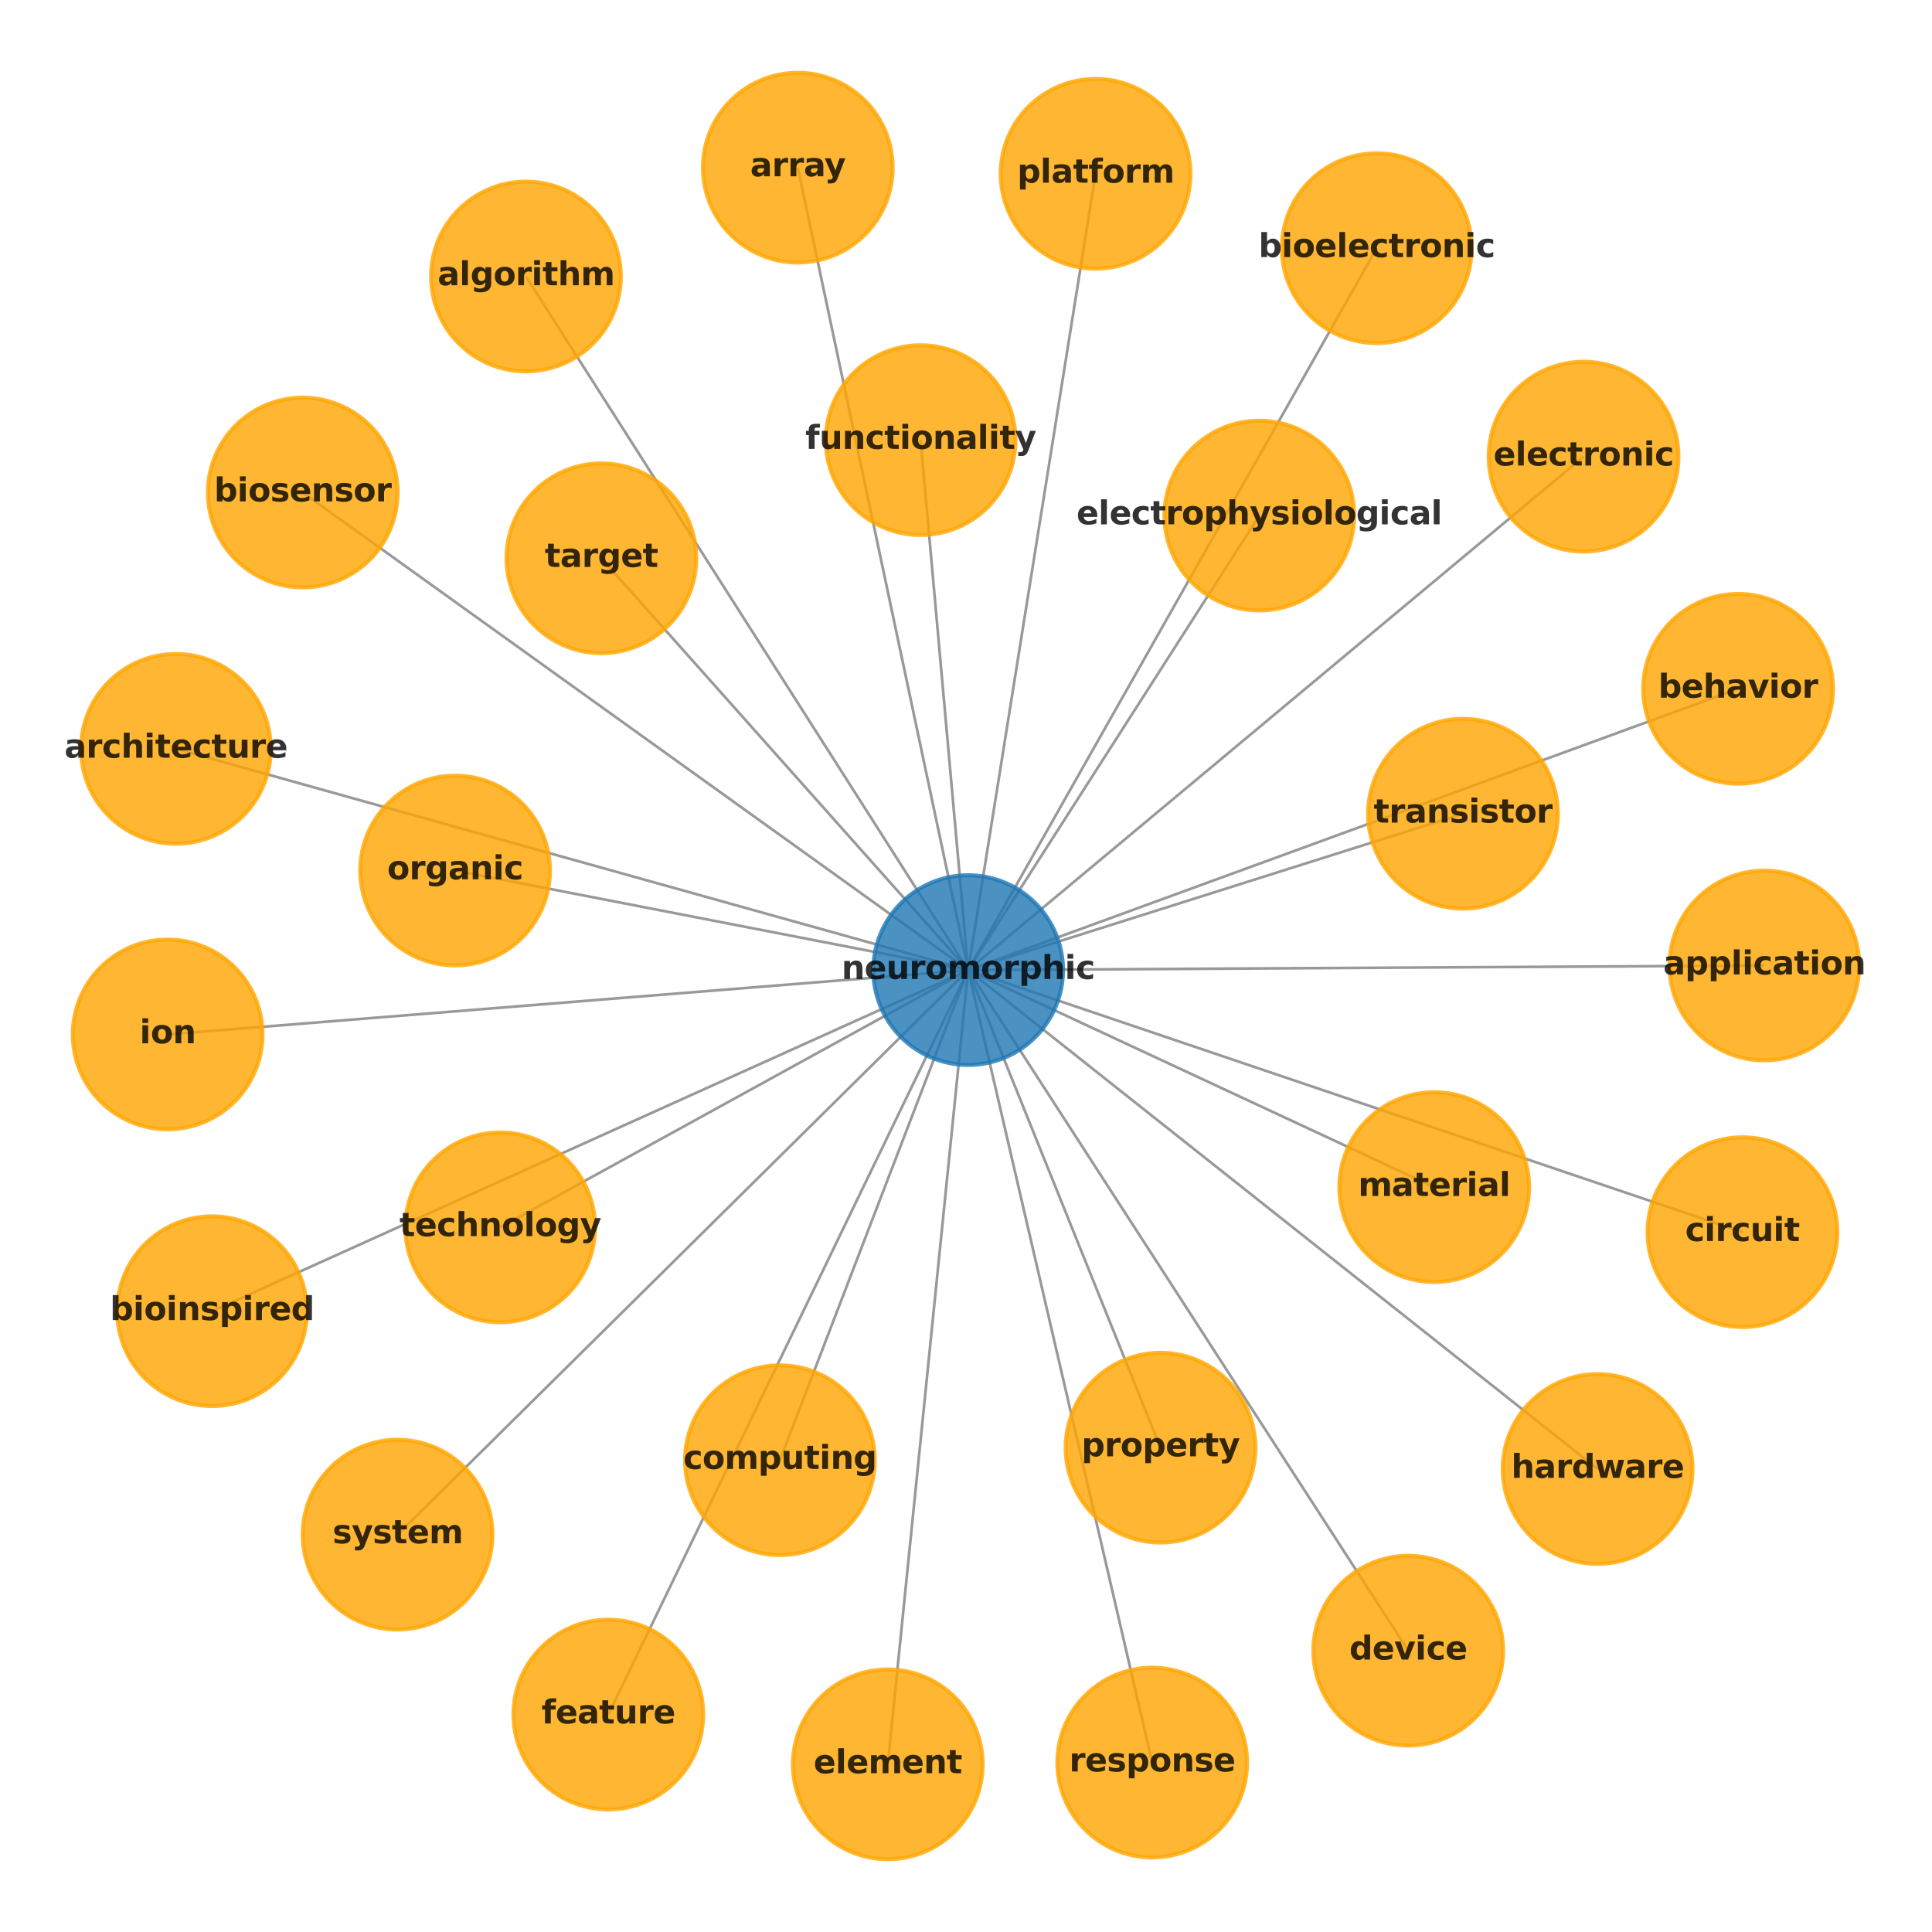 <?xml version="1.0" encoding="utf-8" standalone="no"?>
<!DOCTYPE svg PUBLIC "-//W3C//DTD SVG 1.1//EN"
  "http://www.w3.org/Graphics/SVG/1.1/DTD/svg11.dtd">
<svg xmlns:xlink="http://www.w3.org/1999/xlink" width="720pt" height="720pt" viewBox="0 0 720 720" xmlns="http://www.w3.org/2000/svg" version="1.1">
 <defs>
  <style type="text/css">*{stroke-linejoin: round; stroke-linecap: butt}</style>
 </defs>
 <g id="figure_1">
  <g id="patch_1">
   <path d="M 0 720 
L 720 720 
L 720 0 
L 0 0 
z
" style="fill: #ffffff"/>
  </g>
  <g id="axes_1">
   <g id="LineCollection_1">
    <path d="M 360.804 361.527 
L 524.8 615.158 
" clip-path="url(#p0d2e97570d)" style="fill: none; stroke: #808080; stroke-opacity: 0.8"/>
    <path d="M 360.804 361.527 
L 657.521 359.824 
" clip-path="url(#p0d2e97570d)" style="fill: none; stroke: #808080; stroke-opacity: 0.8"/>
    <path d="M 360.804 361.527 
L 330.86 657.521 
" clip-path="url(#p0d2e97570d)" style="fill: none; stroke: #808080; stroke-opacity: 0.8"/>
    <path d="M 360.804 361.527 
L 297.312 62.479 
" clip-path="url(#p0d2e97570d)" style="fill: none; stroke: #808080; stroke-opacity: 0.8"/>
    <path d="M 360.804 361.527 
L 290.641 544.17 
" clip-path="url(#p0d2e97570d)" style="fill: none; stroke: #808080; stroke-opacity: 0.8"/>
    <path d="M 360.804 361.527 
L 595.388 547.449 
" clip-path="url(#p0d2e97570d)" style="fill: none; stroke: #808080; stroke-opacity: 0.8"/>
    <path d="M 360.804 361.527 
L 112.832 183.545 
" clip-path="url(#p0d2e97570d)" style="fill: none; stroke: #808080; stroke-opacity: 0.8"/>
    <path d="M 360.804 361.527 
L 647.73 256.696 
" clip-path="url(#p0d2e97570d)" style="fill: none; stroke: #808080; stroke-opacity: 0.8"/>
    <path d="M 360.804 361.527 
L 429.393 656.854 
" clip-path="url(#p0d2e97570d)" style="fill: none; stroke: #808080; stroke-opacity: 0.8"/>
    <path d="M 360.804 361.527 
L 432.493 539.504 
" clip-path="url(#p0d2e97570d)" style="fill: none; stroke: #808080; stroke-opacity: 0.8"/>
    <path d="M 360.804 361.527 
L 590.155 170.175 
" clip-path="url(#p0d2e97570d)" style="fill: none; stroke: #808080; stroke-opacity: 0.8"/>
    <path d="M 360.804 361.527 
L 79.026 488.647 
" clip-path="url(#p0d2e97570d)" style="fill: none; stroke: #808080; stroke-opacity: 0.8"/>
    <path d="M 360.804 361.527 
L 408.285 64.766 
" clip-path="url(#p0d2e97570d)" style="fill: none; stroke: #808080; stroke-opacity: 0.8"/>
    <path d="M 360.804 361.527 
L 148.156 571.92 
" clip-path="url(#p0d2e97570d)" style="fill: none; stroke: #808080; stroke-opacity: 0.8"/>
    <path d="M 360.804 361.527 
L 545.204 303.251 
" clip-path="url(#p0d2e97570d)" style="fill: none; stroke: #808080; stroke-opacity: 0.8"/>
    <path d="M 360.804 361.527 
L 196.004 103.039 
" clip-path="url(#p0d2e97570d)" style="fill: none; stroke: #808080; stroke-opacity: 0.8"/>
    <path d="M 360.804 361.527 
L 62.479 385.497 
" clip-path="url(#p0d2e97570d)" style="fill: none; stroke: #808080; stroke-opacity: 0.8"/>
    <path d="M 360.804 361.527 
L 469.297 192.141 
" clip-path="url(#p0d2e97570d)" style="fill: none; stroke: #808080; stroke-opacity: 0.8"/>
    <path d="M 360.804 361.527 
L 513.07 92.498 
" clip-path="url(#p0d2e97570d)" style="fill: none; stroke: #808080; stroke-opacity: 0.8"/>
    <path d="M 360.804 361.527 
L 224.125 208.054 
" clip-path="url(#p0d2e97570d)" style="fill: none; stroke: #808080; stroke-opacity: 0.8"/>
    <path d="M 360.804 361.527 
L 65.555 279.068 
" clip-path="url(#p0d2e97570d)" style="fill: none; stroke: #808080; stroke-opacity: 0.8"/>
    <path d="M 360.804 361.527 
L 649.355 459.191 
" clip-path="url(#p0d2e97570d)" style="fill: none; stroke: #808080; stroke-opacity: 0.8"/>
    <path d="M 360.804 361.527 
L 534.493 442.4 
" clip-path="url(#p0d2e97570d)" style="fill: none; stroke: #808080; stroke-opacity: 0.8"/>
    <path d="M 360.804 361.527 
L 226.705 638.961 
" clip-path="url(#p0d2e97570d)" style="fill: none; stroke: #808080; stroke-opacity: 0.8"/>
    <path d="M 360.804 361.527 
L 186.417 457.403 
" clip-path="url(#p0d2e97570d)" style="fill: none; stroke: #808080; stroke-opacity: 0.8"/>
    <path d="M 360.804 361.527 
L 169.599 324.425 
" clip-path="url(#p0d2e97570d)" style="fill: none; stroke: #808080; stroke-opacity: 0.8"/>
    <path d="M 360.804 361.527 
L 343.092 164.021 
" clip-path="url(#p0d2e97570d)" style="fill: none; stroke: #808080; stroke-opacity: 0.8"/>
   </g>
   <g id="PathCollection_1">
    <defs>
     <path id="C0_0_76c9a915fa" d="M 0 35.355 
C 9.376 35.355 18.37 31.63 25 25 
C 31.63 18.37 35.355 9.376 35.355 -0 
C 35.355 -9.376 31.63 -18.37 25 -25 
C 18.37 -31.63 9.376 -35.355 0 -35.355 
C -9.376 -35.355 -18.37 -31.63 -25 -25 
C -31.63 -18.37 -35.355 -9.376 -35.355 0 
C -35.355 9.376 -31.63 18.37 -25 25 
C -18.37 31.63 -9.376 35.355 0 35.355 
z
"/>
    </defs>
    <g clip-path="url(#p0d2e97570d)">
     <use xlink:href="#C0_0_76c9a915fa" x="360.804" y="361.527" style="fill: #1f77b4; fill-opacity: 0.8; stroke: #1f77b4; stroke-opacity: 0.8; stroke-width: 1.5"/>
    </g>
    <g clip-path="url(#p0d2e97570d)">
     <use xlink:href="#C0_0_76c9a915fa" x="524.8" y="615.158" style="fill: #ffa500; fill-opacity: 0.8; stroke: #ffa500; stroke-opacity: 0.8; stroke-width: 1.5"/>
    </g>
    <g clip-path="url(#p0d2e97570d)">
     <use xlink:href="#C0_0_76c9a915fa" x="657.521" y="359.824" style="fill: #ffa500; fill-opacity: 0.8; stroke: #ffa500; stroke-opacity: 0.8; stroke-width: 1.5"/>
    </g>
    <g clip-path="url(#p0d2e97570d)">
     <use xlink:href="#C0_0_76c9a915fa" x="330.86" y="657.521" style="fill: #ffa500; fill-opacity: 0.8; stroke: #ffa500; stroke-opacity: 0.8; stroke-width: 1.5"/>
    </g>
    <g clip-path="url(#p0d2e97570d)">
     <use xlink:href="#C0_0_76c9a915fa" x="297.312" y="62.479" style="fill: #ffa500; fill-opacity: 0.8; stroke: #ffa500; stroke-opacity: 0.8; stroke-width: 1.5"/>
    </g>
    <g clip-path="url(#p0d2e97570d)">
     <use xlink:href="#C0_0_76c9a915fa" x="290.641" y="544.17" style="fill: #ffa500; fill-opacity: 0.8; stroke: #ffa500; stroke-opacity: 0.8; stroke-width: 1.5"/>
    </g>
    <g clip-path="url(#p0d2e97570d)">
     <use xlink:href="#C0_0_76c9a915fa" x="595.388" y="547.449" style="fill: #ffa500; fill-opacity: 0.8; stroke: #ffa500; stroke-opacity: 0.8; stroke-width: 1.5"/>
    </g>
    <g clip-path="url(#p0d2e97570d)">
     <use xlink:href="#C0_0_76c9a915fa" x="112.832" y="183.545" style="fill: #ffa500; fill-opacity: 0.8; stroke: #ffa500; stroke-opacity: 0.8; stroke-width: 1.5"/>
    </g>
    <g clip-path="url(#p0d2e97570d)">
     <use xlink:href="#C0_0_76c9a915fa" x="647.73" y="256.696" style="fill: #ffa500; fill-opacity: 0.8; stroke: #ffa500; stroke-opacity: 0.8; stroke-width: 1.5"/>
    </g>
    <g clip-path="url(#p0d2e97570d)">
     <use xlink:href="#C0_0_76c9a915fa" x="429.393" y="656.854" style="fill: #ffa500; fill-opacity: 0.8; stroke: #ffa500; stroke-opacity: 0.8; stroke-width: 1.5"/>
    </g>
    <g clip-path="url(#p0d2e97570d)">
     <use xlink:href="#C0_0_76c9a915fa" x="432.493" y="539.504" style="fill: #ffa500; fill-opacity: 0.8; stroke: #ffa500; stroke-opacity: 0.8; stroke-width: 1.5"/>
    </g>
    <g clip-path="url(#p0d2e97570d)">
     <use xlink:href="#C0_0_76c9a915fa" x="590.155" y="170.175" style="fill: #ffa500; fill-opacity: 0.8; stroke: #ffa500; stroke-opacity: 0.8; stroke-width: 1.5"/>
    </g>
    <g clip-path="url(#p0d2e97570d)">
     <use xlink:href="#C0_0_76c9a915fa" x="79.026" y="488.647" style="fill: #ffa500; fill-opacity: 0.8; stroke: #ffa500; stroke-opacity: 0.8; stroke-width: 1.5"/>
    </g>
    <g clip-path="url(#p0d2e97570d)">
     <use xlink:href="#C0_0_76c9a915fa" x="408.285" y="64.766" style="fill: #ffa500; fill-opacity: 0.8; stroke: #ffa500; stroke-opacity: 0.8; stroke-width: 1.5"/>
    </g>
    <g clip-path="url(#p0d2e97570d)">
     <use xlink:href="#C0_0_76c9a915fa" x="148.156" y="571.92" style="fill: #ffa500; fill-opacity: 0.8; stroke: #ffa500; stroke-opacity: 0.8; stroke-width: 1.5"/>
    </g>
    <g clip-path="url(#p0d2e97570d)">
     <use xlink:href="#C0_0_76c9a915fa" x="545.204" y="303.251" style="fill: #ffa500; fill-opacity: 0.8; stroke: #ffa500; stroke-opacity: 0.8; stroke-width: 1.5"/>
    </g>
    <g clip-path="url(#p0d2e97570d)">
     <use xlink:href="#C0_0_76c9a915fa" x="196.004" y="103.039" style="fill: #ffa500; fill-opacity: 0.8; stroke: #ffa500; stroke-opacity: 0.8; stroke-width: 1.5"/>
    </g>
    <g clip-path="url(#p0d2e97570d)">
     <use xlink:href="#C0_0_76c9a915fa" x="62.479" y="385.497" style="fill: #ffa500; fill-opacity: 0.8; stroke: #ffa500; stroke-opacity: 0.8; stroke-width: 1.5"/>
    </g>
    <g clip-path="url(#p0d2e97570d)">
     <use xlink:href="#C0_0_76c9a915fa" x="469.297" y="192.141" style="fill: #ffa500; fill-opacity: 0.8; stroke: #ffa500; stroke-opacity: 0.8; stroke-width: 1.5"/>
    </g>
    <g clip-path="url(#p0d2e97570d)">
     <use xlink:href="#C0_0_76c9a915fa" x="513.07" y="92.498" style="fill: #ffa500; fill-opacity: 0.8; stroke: #ffa500; stroke-opacity: 0.8; stroke-width: 1.5"/>
    </g>
    <g clip-path="url(#p0d2e97570d)">
     <use xlink:href="#C0_0_76c9a915fa" x="224.125" y="208.054" style="fill: #ffa500; fill-opacity: 0.8; stroke: #ffa500; stroke-opacity: 0.8; stroke-width: 1.5"/>
    </g>
    <g clip-path="url(#p0d2e97570d)">
     <use xlink:href="#C0_0_76c9a915fa" x="65.555" y="279.068" style="fill: #ffa500; fill-opacity: 0.8; stroke: #ffa500; stroke-opacity: 0.8; stroke-width: 1.5"/>
    </g>
    <g clip-path="url(#p0d2e97570d)">
     <use xlink:href="#C0_0_76c9a915fa" x="649.355" y="459.191" style="fill: #ffa500; fill-opacity: 0.8; stroke: #ffa500; stroke-opacity: 0.8; stroke-width: 1.5"/>
    </g>
    <g clip-path="url(#p0d2e97570d)">
     <use xlink:href="#C0_0_76c9a915fa" x="534.493" y="442.4" style="fill: #ffa500; fill-opacity: 0.8; stroke: #ffa500; stroke-opacity: 0.8; stroke-width: 1.5"/>
    </g>
    <g clip-path="url(#p0d2e97570d)">
     <use xlink:href="#C0_0_76c9a915fa" x="226.705" y="638.961" style="fill: #ffa500; fill-opacity: 0.8; stroke: #ffa500; stroke-opacity: 0.8; stroke-width: 1.5"/>
    </g>
    <g clip-path="url(#p0d2e97570d)">
     <use xlink:href="#C0_0_76c9a915fa" x="186.417" y="457.403" style="fill: #ffa500; fill-opacity: 0.8; stroke: #ffa500; stroke-opacity: 0.8; stroke-width: 1.5"/>
    </g>
    <g clip-path="url(#p0d2e97570d)">
     <use xlink:href="#C0_0_76c9a915fa" x="169.599" y="324.425" style="fill: #ffa500; fill-opacity: 0.8; stroke: #ffa500; stroke-opacity: 0.8; stroke-width: 1.5"/>
    </g>
    <g clip-path="url(#p0d2e97570d)">
     <use xlink:href="#C0_0_76c9a915fa" x="343.092" y="164.021" style="fill: #ffa500; fill-opacity: 0.8; stroke: #ffa500; stroke-opacity: 0.8; stroke-width: 1.5"/>
    </g>
   </g>
   <g id="text_1">
    <g clip-path="url(#p0d2e97570d)">
     <!-- neuromorphic -->
     <g style="opacity: 0.8" transform="translate(313.598 364.839) scale(0.12 -0.12)">
      <defs>
       <path id="DejaVuSans-Bold-6e" d="M 4056 2131 
L 4056 0 
L 2931 0 
L 2931 347 
L 2931 1631 
Q 2931 2084 2911 2256 
Q 2891 2428 2841 2509 
Q 2775 2619 2662 2680 
Q 2550 2741 2406 2741 
Q 2056 2741 1856 2470 
Q 1656 2200 1656 1722 
L 1656 0 
L 538 0 
L 538 3500 
L 1656 3500 
L 1656 2988 
Q 1909 3294 2193 3439 
Q 2478 3584 2822 3584 
Q 3428 3584 3742 3212 
Q 4056 2841 4056 2131 
z
" transform="scale(0.016)"/>
       <path id="DejaVuSans-Bold-65" d="M 4031 1759 
L 4031 1441 
L 1416 1441 
Q 1456 1047 1700 850 
Q 1944 653 2381 653 
Q 2734 653 3104 758 
Q 3475 863 3866 1075 
L 3866 213 
Q 3469 63 3072 -14 
Q 2675 -91 2278 -91 
Q 1328 -91 801 392 
Q 275 875 275 1747 
Q 275 2603 792 3093 
Q 1309 3584 2216 3584 
Q 3041 3584 3536 3087 
Q 4031 2591 4031 1759 
z
M 2881 2131 
Q 2881 2450 2695 2645 
Q 2509 2841 2209 2841 
Q 1884 2841 1681 2658 
Q 1478 2475 1428 2131 
L 2881 2131 
z
" transform="scale(0.016)"/>
       <path id="DejaVuSans-Bold-75" d="M 500 1363 
L 500 3500 
L 1625 3500 
L 1625 3150 
Q 1625 2866 1622 2436 
Q 1619 2006 1619 1863 
Q 1619 1441 1641 1255 
Q 1663 1069 1716 984 
Q 1784 875 1895 815 
Q 2006 756 2150 756 
Q 2500 756 2700 1025 
Q 2900 1294 2900 1772 
L 2900 3500 
L 4019 3500 
L 4019 0 
L 2900 0 
L 2900 506 
Q 2647 200 2364 54 
Q 2081 -91 1741 -91 
Q 1134 -91 817 281 
Q 500 653 500 1363 
z
" transform="scale(0.016)"/>
       <path id="DejaVuSans-Bold-72" d="M 3138 2547 
Q 2991 2616 2845 2648 
Q 2700 2681 2553 2681 
Q 2122 2681 1889 2404 
Q 1656 2128 1656 1613 
L 1656 0 
L 538 0 
L 538 3500 
L 1656 3500 
L 1656 2925 
Q 1872 3269 2151 3426 
Q 2431 3584 2822 3584 
Q 2878 3584 2943 3579 
Q 3009 3575 3134 3559 
L 3138 2547 
z
" transform="scale(0.016)"/>
       <path id="DejaVuSans-Bold-6f" d="M 2203 2784 
Q 1831 2784 1636 2517 
Q 1441 2250 1441 1747 
Q 1441 1244 1636 976 
Q 1831 709 2203 709 
Q 2569 709 2762 976 
Q 2956 1244 2956 1747 
Q 2956 2250 2762 2517 
Q 2569 2784 2203 2784 
z
M 2203 3584 
Q 3106 3584 3614 3096 
Q 4122 2609 4122 1747 
Q 4122 884 3614 396 
Q 3106 -91 2203 -91 
Q 1297 -91 786 396 
Q 275 884 275 1747 
Q 275 2609 786 3096 
Q 1297 3584 2203 3584 
z
" transform="scale(0.016)"/>
       <path id="DejaVuSans-Bold-6d" d="M 3781 2919 
Q 3994 3244 4286 3414 
Q 4578 3584 4928 3584 
Q 5531 3584 5847 3212 
Q 6163 2841 6163 2131 
L 6163 0 
L 5038 0 
L 5038 1825 
Q 5041 1866 5042 1909 
Q 5044 1953 5044 2034 
Q 5044 2406 4934 2573 
Q 4825 2741 4581 2741 
Q 4263 2741 4089 2478 
Q 3916 2216 3909 1719 
L 3909 0 
L 2784 0 
L 2784 1825 
Q 2784 2406 2684 2573 
Q 2584 2741 2328 2741 
Q 2006 2741 1831 2477 
Q 1656 2213 1656 1722 
L 1656 0 
L 531 0 
L 531 3500 
L 1656 3500 
L 1656 2988 
Q 1863 3284 2130 3434 
Q 2397 3584 2719 3584 
Q 3081 3584 3359 3409 
Q 3638 3234 3781 2919 
z
" transform="scale(0.016)"/>
       <path id="DejaVuSans-Bold-70" d="M 1656 506 
L 1656 -1331 
L 538 -1331 
L 538 3500 
L 1656 3500 
L 1656 2988 
Q 1888 3294 2169 3439 
Q 2450 3584 2816 3584 
Q 3463 3584 3878 3070 
Q 4294 2556 4294 1747 
Q 4294 938 3878 423 
Q 3463 -91 2816 -91 
Q 2450 -91 2169 54 
Q 1888 200 1656 506 
z
M 2400 2772 
Q 2041 2772 1848 2508 
Q 1656 2244 1656 1747 
Q 1656 1250 1848 986 
Q 2041 722 2400 722 
Q 2759 722 2948 984 
Q 3138 1247 3138 1747 
Q 3138 2247 2948 2509 
Q 2759 2772 2400 2772 
z
" transform="scale(0.016)"/>
       <path id="DejaVuSans-Bold-68" d="M 4056 2131 
L 4056 0 
L 2931 0 
L 2931 347 
L 2931 1625 
Q 2931 2084 2911 2256 
Q 2891 2428 2841 2509 
Q 2775 2619 2662 2680 
Q 2550 2741 2406 2741 
Q 2056 2741 1856 2470 
Q 1656 2200 1656 1722 
L 1656 0 
L 538 0 
L 538 4863 
L 1656 4863 
L 1656 2988 
Q 1909 3294 2193 3439 
Q 2478 3584 2822 3584 
Q 3428 3584 3742 3212 
Q 4056 2841 4056 2131 
z
" transform="scale(0.016)"/>
       <path id="DejaVuSans-Bold-69" d="M 538 3500 
L 1656 3500 
L 1656 0 
L 538 0 
L 538 3500 
z
M 538 4863 
L 1656 4863 
L 1656 3950 
L 538 3950 
L 538 4863 
z
" transform="scale(0.016)"/>
       <path id="DejaVuSans-Bold-63" d="M 3366 3391 
L 3366 2478 
Q 3138 2634 2908 2709 
Q 2678 2784 2431 2784 
Q 1963 2784 1702 2511 
Q 1441 2238 1441 1747 
Q 1441 1256 1702 982 
Q 1963 709 2431 709 
Q 2694 709 2930 787 
Q 3166 866 3366 1019 
L 3366 103 
Q 3103 6 2833 -42 
Q 2563 -91 2291 -91 
Q 1344 -91 809 395 
Q 275 881 275 1747 
Q 275 2613 809 3098 
Q 1344 3584 2291 3584 
Q 2566 3584 2833 3536 
Q 3100 3488 3366 3391 
z
" transform="scale(0.016)"/>
      </defs>
      <use xlink:href="#DejaVuSans-Bold-6e"/>
      <use xlink:href="#DejaVuSans-Bold-65" x="71.191"/>
      <use xlink:href="#DejaVuSans-Bold-75" x="139.014"/>
      <use xlink:href="#DejaVuSans-Bold-72" x="210.205"/>
      <use xlink:href="#DejaVuSans-Bold-6f" x="259.521"/>
      <use xlink:href="#DejaVuSans-Bold-6d" x="328.223"/>
      <use xlink:href="#DejaVuSans-Bold-6f" x="432.422"/>
      <use xlink:href="#DejaVuSans-Bold-72" x="501.123"/>
      <use xlink:href="#DejaVuSans-Bold-70" x="550.439"/>
      <use xlink:href="#DejaVuSans-Bold-68" x="622.021"/>
      <use xlink:href="#DejaVuSans-Bold-69" x="693.213"/>
      <use xlink:href="#DejaVuSans-Bold-63" x="727.49"/>
     </g>
    </g>
   </g>
   <g id="text_2">
    <g clip-path="url(#p0d2e97570d)">
     <!-- device -->
     <g style="opacity: 0.8" transform="translate(502.841 618.469) scale(0.12 -0.12)">
      <defs>
       <path id="DejaVuSans-Bold-64" d="M 2919 2988 
L 2919 4863 
L 4044 4863 
L 4044 0 
L 2919 0 
L 2919 506 
Q 2688 197 2409 53 
Q 2131 -91 1766 -91 
Q 1119 -91 703 423 
Q 288 938 288 1747 
Q 288 2556 703 3070 
Q 1119 3584 1766 3584 
Q 2128 3584 2408 3439 
Q 2688 3294 2919 2988 
z
M 2181 722 
Q 2541 722 2730 984 
Q 2919 1247 2919 1747 
Q 2919 2247 2730 2509 
Q 2541 2772 2181 2772 
Q 1825 2772 1636 2509 
Q 1447 2247 1447 1747 
Q 1447 1247 1636 984 
Q 1825 722 2181 722 
z
" transform="scale(0.016)"/>
       <path id="DejaVuSans-Bold-76" d="M 97 3500 
L 1216 3500 
L 2088 1081 
L 2956 3500 
L 4078 3500 
L 2700 0 
L 1472 0 
L 97 3500 
z
" transform="scale(0.016)"/>
      </defs>
      <use xlink:href="#DejaVuSans-Bold-64"/>
      <use xlink:href="#DejaVuSans-Bold-65" x="71.582"/>
      <use xlink:href="#DejaVuSans-Bold-76" x="139.404"/>
      <use xlink:href="#DejaVuSans-Bold-69" x="204.59"/>
      <use xlink:href="#DejaVuSans-Bold-63" x="238.867"/>
      <use xlink:href="#DejaVuSans-Bold-65" x="298.145"/>
     </g>
    </g>
   </g>
   <g id="text_3">
    <g clip-path="url(#p0d2e97570d)">
     <!-- application -->
     <g style="opacity: 0.8" transform="translate(619.844 363.135) scale(0.12 -0.12)">
      <defs>
       <path id="DejaVuSans-Bold-61" d="M 2106 1575 
Q 1756 1575 1579 1456 
Q 1403 1338 1403 1106 
Q 1403 894 1545 773 
Q 1688 653 1941 653 
Q 2256 653 2472 879 
Q 2688 1106 2688 1447 
L 2688 1575 
L 2106 1575 
z
M 3816 1997 
L 3816 0 
L 2688 0 
L 2688 519 
Q 2463 200 2181 54 
Q 1900 -91 1497 -91 
Q 953 -91 614 226 
Q 275 544 275 1050 
Q 275 1666 698 1953 
Q 1122 2241 2028 2241 
L 2688 2241 
L 2688 2328 
Q 2688 2594 2478 2717 
Q 2269 2841 1825 2841 
Q 1466 2841 1156 2769 
Q 847 2697 581 2553 
L 581 3406 
Q 941 3494 1303 3539 
Q 1666 3584 2028 3584 
Q 2975 3584 3395 3211 
Q 3816 2838 3816 1997 
z
" transform="scale(0.016)"/>
       <path id="DejaVuSans-Bold-6c" d="M 538 4863 
L 1656 4863 
L 1656 0 
L 538 0 
L 538 4863 
z
" transform="scale(0.016)"/>
       <path id="DejaVuSans-Bold-74" d="M 1759 4494 
L 1759 3500 
L 2913 3500 
L 2913 2700 
L 1759 2700 
L 1759 1216 
Q 1759 972 1856 886 
Q 1953 800 2241 800 
L 2816 800 
L 2816 0 
L 1856 0 
Q 1194 0 917 276 
Q 641 553 641 1216 
L 641 2700 
L 84 2700 
L 84 3500 
L 641 3500 
L 641 4494 
L 1759 4494 
z
" transform="scale(0.016)"/>
      </defs>
      <use xlink:href="#DejaVuSans-Bold-61"/>
      <use xlink:href="#DejaVuSans-Bold-70" x="67.48"/>
      <use xlink:href="#DejaVuSans-Bold-70" x="139.062"/>
      <use xlink:href="#DejaVuSans-Bold-6c" x="210.645"/>
      <use xlink:href="#DejaVuSans-Bold-69" x="244.922"/>
      <use xlink:href="#DejaVuSans-Bold-63" x="279.199"/>
      <use xlink:href="#DejaVuSans-Bold-61" x="338.477"/>
      <use xlink:href="#DejaVuSans-Bold-74" x="405.957"/>
      <use xlink:href="#DejaVuSans-Bold-69" x="453.76"/>
      <use xlink:href="#DejaVuSans-Bold-6f" x="488.037"/>
      <use xlink:href="#DejaVuSans-Bold-6e" x="556.738"/>
     </g>
    </g>
   </g>
   <g id="text_4">
    <g clip-path="url(#p0d2e97570d)">
     <!-- element -->
     <g style="opacity: 0.8" transform="translate(303.203 660.832) scale(0.12 -0.12)">
      <use xlink:href="#DejaVuSans-Bold-65"/>
      <use xlink:href="#DejaVuSans-Bold-6c" x="67.822"/>
      <use xlink:href="#DejaVuSans-Bold-65" x="102.1"/>
      <use xlink:href="#DejaVuSans-Bold-6d" x="169.922"/>
      <use xlink:href="#DejaVuSans-Bold-65" x="274.121"/>
      <use xlink:href="#DejaVuSans-Bold-6e" x="341.943"/>
      <use xlink:href="#DejaVuSans-Bold-74" x="413.135"/>
     </g>
    </g>
   </g>
   <g id="text_5">
    <g clip-path="url(#p0d2e97570d)">
     <!-- array -->
     <g style="opacity: 0.8" transform="translate(279.572 65.697) scale(0.12 -0.12)">
      <defs>
       <path id="DejaVuSans-Bold-79" d="M 78 3500 
L 1197 3500 
L 2138 1125 
L 2938 3500 
L 4056 3500 
L 2584 -331 
Q 2363 -916 2067 -1148 
Q 1772 -1381 1288 -1381 
L 641 -1381 
L 641 -647 
L 991 -647 
Q 1275 -647 1404 -556 
Q 1534 -466 1606 -231 
L 1638 -134 
L 78 3500 
z
" transform="scale(0.016)"/>
      </defs>
      <use xlink:href="#DejaVuSans-Bold-61"/>
      <use xlink:href="#DejaVuSans-Bold-72" x="67.48"/>
      <use xlink:href="#DejaVuSans-Bold-72" x="116.797"/>
      <use xlink:href="#DejaVuSans-Bold-61" x="166.113"/>
      <use xlink:href="#DejaVuSans-Bold-79" x="230.469"/>
     </g>
    </g>
   </g>
   <g id="text_6">
    <g clip-path="url(#p0d2e97570d)">
     <!-- computing -->
     <g style="opacity: 0.8" transform="translate(254.653 547.434) scale(0.12 -0.12)">
      <defs>
       <path id="DejaVuSans-Bold-67" d="M 2919 594 
Q 2688 288 2409 144 
Q 2131 0 1766 0 
Q 1125 0 706 504 
Q 288 1009 288 1791 
Q 288 2575 706 3076 
Q 1125 3578 1766 3578 
Q 2131 3578 2409 3434 
Q 2688 3291 2919 2981 
L 2919 3500 
L 4044 3500 
L 4044 353 
Q 4044 -491 3511 -936 
Q 2978 -1381 1966 -1381 
Q 1638 -1381 1331 -1331 
Q 1025 -1281 716 -1178 
L 716 -306 
Q 1009 -475 1290 -558 
Q 1572 -641 1856 -641 
Q 2406 -641 2662 -400 
Q 2919 -159 2919 353 
L 2919 594 
z
M 2181 2772 
Q 1834 2772 1640 2515 
Q 1447 2259 1447 1791 
Q 1447 1309 1634 1061 
Q 1822 813 2181 813 
Q 2531 813 2725 1069 
Q 2919 1325 2919 1791 
Q 2919 2259 2725 2515 
Q 2531 2772 2181 2772 
z
" transform="scale(0.016)"/>
      </defs>
      <use xlink:href="#DejaVuSans-Bold-63"/>
      <use xlink:href="#DejaVuSans-Bold-6f" x="59.277"/>
      <use xlink:href="#DejaVuSans-Bold-6d" x="127.979"/>
      <use xlink:href="#DejaVuSans-Bold-70" x="232.178"/>
      <use xlink:href="#DejaVuSans-Bold-75" x="303.76"/>
      <use xlink:href="#DejaVuSans-Bold-74" x="374.951"/>
      <use xlink:href="#DejaVuSans-Bold-69" x="422.754"/>
      <use xlink:href="#DejaVuSans-Bold-6e" x="457.031"/>
      <use xlink:href="#DejaVuSans-Bold-67" x="528.223"/>
     </g>
    </g>
   </g>
   <g id="text_7">
    <g clip-path="url(#p0d2e97570d)">
     <!-- hardware -->
     <g style="opacity: 0.8" transform="translate(563.193 550.76) scale(0.12 -0.12)">
      <defs>
       <path id="DejaVuSans-Bold-77" d="M 225 3500 
L 1313 3500 
L 1900 1088 
L 2491 3500 
L 3425 3500 
L 4013 1113 
L 4603 3500 
L 5691 3500 
L 4769 0 
L 3547 0 
L 2956 2406 
L 2369 0 
L 1147 0 
L 225 3500 
z
" transform="scale(0.016)"/>
      </defs>
      <use xlink:href="#DejaVuSans-Bold-68"/>
      <use xlink:href="#DejaVuSans-Bold-61" x="71.191"/>
      <use xlink:href="#DejaVuSans-Bold-72" x="138.672"/>
      <use xlink:href="#DejaVuSans-Bold-64" x="187.988"/>
      <use xlink:href="#DejaVuSans-Bold-77" x="259.57"/>
      <use xlink:href="#DejaVuSans-Bold-61" x="351.953"/>
      <use xlink:href="#DejaVuSans-Bold-72" x="419.434"/>
      <use xlink:href="#DejaVuSans-Bold-65" x="468.75"/>
     </g>
    </g>
   </g>
   <g id="text_8">
    <g clip-path="url(#p0d2e97570d)">
     <!-- biosensor -->
     <g style="opacity: 0.8" transform="translate(79.794 186.856) scale(0.12 -0.12)">
      <defs>
       <path id="DejaVuSans-Bold-62" d="M 2400 722 
Q 2759 722 2948 984 
Q 3138 1247 3138 1747 
Q 3138 2247 2948 2509 
Q 2759 2772 2400 2772 
Q 2041 2772 1848 2508 
Q 1656 2244 1656 1747 
Q 1656 1250 1848 986 
Q 2041 722 2400 722 
z
M 1656 2988 
Q 1888 3294 2169 3439 
Q 2450 3584 2816 3584 
Q 3463 3584 3878 3070 
Q 4294 2556 4294 1747 
Q 4294 938 3878 423 
Q 3463 -91 2816 -91 
Q 2450 -91 2169 54 
Q 1888 200 1656 506 
L 1656 0 
L 538 0 
L 538 4863 
L 1656 4863 
L 1656 2988 
z
" transform="scale(0.016)"/>
       <path id="DejaVuSans-Bold-73" d="M 3272 3391 
L 3272 2541 
Q 2913 2691 2578 2766 
Q 2244 2841 1947 2841 
Q 1628 2841 1473 2761 
Q 1319 2681 1319 2516 
Q 1319 2381 1436 2309 
Q 1553 2238 1856 2203 
L 2053 2175 
Q 2913 2066 3209 1816 
Q 3506 1566 3506 1031 
Q 3506 472 3093 190 
Q 2681 -91 1863 -91 
Q 1516 -91 1145 -36 
Q 775 19 384 128 
L 384 978 
Q 719 816 1070 734 
Q 1422 653 1784 653 
Q 2113 653 2278 743 
Q 2444 834 2444 1013 
Q 2444 1163 2330 1236 
Q 2216 1309 1875 1350 
L 1678 1375 
Q 931 1469 631 1722 
Q 331 1975 331 2491 
Q 331 3047 712 3315 
Q 1094 3584 1881 3584 
Q 2191 3584 2531 3537 
Q 2872 3491 3272 3391 
z
" transform="scale(0.016)"/>
      </defs>
      <use xlink:href="#DejaVuSans-Bold-62"/>
      <use xlink:href="#DejaVuSans-Bold-69" x="71.582"/>
      <use xlink:href="#DejaVuSans-Bold-6f" x="105.859"/>
      <use xlink:href="#DejaVuSans-Bold-73" x="174.561"/>
      <use xlink:href="#DejaVuSans-Bold-65" x="234.082"/>
      <use xlink:href="#DejaVuSans-Bold-6e" x="301.904"/>
      <use xlink:href="#DejaVuSans-Bold-73" x="373.096"/>
      <use xlink:href="#DejaVuSans-Bold-6f" x="432.617"/>
      <use xlink:href="#DejaVuSans-Bold-72" x="501.318"/>
     </g>
    </g>
   </g>
   <g id="text_9">
    <g clip-path="url(#p0d2e97570d)">
     <!-- behavior -->
     <g style="opacity: 0.8" transform="translate(617.997 260.007) scale(0.12 -0.12)">
      <use xlink:href="#DejaVuSans-Bold-62"/>
      <use xlink:href="#DejaVuSans-Bold-65" x="71.582"/>
      <use xlink:href="#DejaVuSans-Bold-68" x="139.404"/>
      <use xlink:href="#DejaVuSans-Bold-61" x="210.596"/>
      <use xlink:href="#DejaVuSans-Bold-76" x="278.076"/>
      <use xlink:href="#DejaVuSans-Bold-69" x="343.262"/>
      <use xlink:href="#DejaVuSans-Bold-6f" x="377.539"/>
      <use xlink:href="#DejaVuSans-Bold-72" x="446.24"/>
     </g>
    </g>
   </g>
   <g id="text_10">
    <g clip-path="url(#p0d2e97570d)">
     <!-- response -->
     <g style="opacity: 0.8" transform="translate(398.465 660.165) scale(0.12 -0.12)">
      <use xlink:href="#DejaVuSans-Bold-72"/>
      <use xlink:href="#DejaVuSans-Bold-65" x="49.316"/>
      <use xlink:href="#DejaVuSans-Bold-73" x="117.139"/>
      <use xlink:href="#DejaVuSans-Bold-70" x="176.66"/>
      <use xlink:href="#DejaVuSans-Bold-6f" x="248.242"/>
      <use xlink:href="#DejaVuSans-Bold-6e" x="316.943"/>
      <use xlink:href="#DejaVuSans-Bold-73" x="388.135"/>
      <use xlink:href="#DejaVuSans-Bold-65" x="447.656"/>
     </g>
    </g>
   </g>
   <g id="text_11">
    <g clip-path="url(#p0d2e97570d)">
     <!-- property -->
     <g style="opacity: 0.8" transform="translate(403.015 542.722) scale(0.12 -0.12)">
      <use xlink:href="#DejaVuSans-Bold-70"/>
      <use xlink:href="#DejaVuSans-Bold-72" x="71.582"/>
      <use xlink:href="#DejaVuSans-Bold-6f" x="120.898"/>
      <use xlink:href="#DejaVuSans-Bold-70" x="189.6"/>
      <use xlink:href="#DejaVuSans-Bold-65" x="261.182"/>
      <use xlink:href="#DejaVuSans-Bold-72" x="329.004"/>
      <use xlink:href="#DejaVuSans-Bold-74" x="378.32"/>
      <use xlink:href="#DejaVuSans-Bold-79" x="426.123"/>
     </g>
    </g>
   </g>
   <g id="text_12">
    <g clip-path="url(#p0d2e97570d)">
     <!-- electronic -->
     <g style="opacity: 0.8" transform="translate(556.568 173.487) scale(0.12 -0.12)">
      <use xlink:href="#DejaVuSans-Bold-65"/>
      <use xlink:href="#DejaVuSans-Bold-6c" x="67.822"/>
      <use xlink:href="#DejaVuSans-Bold-65" x="102.1"/>
      <use xlink:href="#DejaVuSans-Bold-63" x="169.922"/>
      <use xlink:href="#DejaVuSans-Bold-74" x="229.199"/>
      <use xlink:href="#DejaVuSans-Bold-72" x="277.002"/>
      <use xlink:href="#DejaVuSans-Bold-6f" x="326.318"/>
      <use xlink:href="#DejaVuSans-Bold-6e" x="395.02"/>
      <use xlink:href="#DejaVuSans-Bold-69" x="466.211"/>
      <use xlink:href="#DejaVuSans-Bold-63" x="500.488"/>
     </g>
    </g>
   </g>
   <g id="text_13">
    <g clip-path="url(#p0d2e97570d)">
     <!-- bioinspired -->
     <g style="opacity: 0.8" transform="translate(40.978 491.959) scale(0.12 -0.12)">
      <use xlink:href="#DejaVuSans-Bold-62"/>
      <use xlink:href="#DejaVuSans-Bold-69" x="71.582"/>
      <use xlink:href="#DejaVuSans-Bold-6f" x="105.859"/>
      <use xlink:href="#DejaVuSans-Bold-69" x="174.561"/>
      <use xlink:href="#DejaVuSans-Bold-6e" x="208.838"/>
      <use xlink:href="#DejaVuSans-Bold-73" x="280.029"/>
      <use xlink:href="#DejaVuSans-Bold-70" x="339.551"/>
      <use xlink:href="#DejaVuSans-Bold-69" x="411.133"/>
      <use xlink:href="#DejaVuSans-Bold-72" x="445.41"/>
      <use xlink:href="#DejaVuSans-Bold-65" x="494.727"/>
      <use xlink:href="#DejaVuSans-Bold-64" x="562.549"/>
     </g>
    </g>
   </g>
   <g id="text_14">
    <g clip-path="url(#p0d2e97570d)">
     <!-- platform -->
     <g style="opacity: 0.8" transform="translate(379.073 68.077) scale(0.12 -0.12)">
      <defs>
       <path id="DejaVuSans-Bold-66" d="M 2841 4863 
L 2841 4128 
L 2222 4128 
Q 1984 4128 1890 4042 
Q 1797 3956 1797 3744 
L 1797 3500 
L 2753 3500 
L 2753 2700 
L 1797 2700 
L 1797 0 
L 678 0 
L 678 2700 
L 122 2700 
L 122 3500 
L 678 3500 
L 678 3744 
Q 678 4316 997 4589 
Q 1316 4863 1984 4863 
L 2841 4863 
z
" transform="scale(0.016)"/>
      </defs>
      <use xlink:href="#DejaVuSans-Bold-70"/>
      <use xlink:href="#DejaVuSans-Bold-6c" x="71.582"/>
      <use xlink:href="#DejaVuSans-Bold-61" x="105.859"/>
      <use xlink:href="#DejaVuSans-Bold-74" x="173.34"/>
      <use xlink:href="#DejaVuSans-Bold-66" x="221.143"/>
      <use xlink:href="#DejaVuSans-Bold-6f" x="264.648"/>
      <use xlink:href="#DejaVuSans-Bold-72" x="333.35"/>
      <use xlink:href="#DejaVuSans-Bold-6d" x="382.666"/>
     </g>
    </g>
   </g>
   <g id="text_15">
    <g clip-path="url(#p0d2e97570d)">
     <!-- system -->
     <g style="opacity: 0.8" transform="translate(123.913 575.138) scale(0.12 -0.12)">
      <use xlink:href="#DejaVuSans-Bold-73"/>
      <use xlink:href="#DejaVuSans-Bold-79" x="59.521"/>
      <use xlink:href="#DejaVuSans-Bold-73" x="124.707"/>
      <use xlink:href="#DejaVuSans-Bold-74" x="184.229"/>
      <use xlink:href="#DejaVuSans-Bold-65" x="232.031"/>
      <use xlink:href="#DejaVuSans-Bold-6d" x="299.854"/>
     </g>
    </g>
   </g>
   <g id="text_16">
    <g clip-path="url(#p0d2e97570d)">
     <!-- transistor -->
     <g style="opacity: 0.8" transform="translate(511.909 306.562) scale(0.12 -0.12)">
      <use xlink:href="#DejaVuSans-Bold-74"/>
      <use xlink:href="#DejaVuSans-Bold-72" x="47.803"/>
      <use xlink:href="#DejaVuSans-Bold-61" x="97.119"/>
      <use xlink:href="#DejaVuSans-Bold-6e" x="164.6"/>
      <use xlink:href="#DejaVuSans-Bold-73" x="235.791"/>
      <use xlink:href="#DejaVuSans-Bold-69" x="295.312"/>
      <use xlink:href="#DejaVuSans-Bold-73" x="329.59"/>
      <use xlink:href="#DejaVuSans-Bold-74" x="389.111"/>
      <use xlink:href="#DejaVuSans-Bold-6f" x="436.914"/>
      <use xlink:href="#DejaVuSans-Bold-72" x="505.615"/>
     </g>
    </g>
   </g>
   <g id="text_17">
    <g clip-path="url(#p0d2e97570d)">
     <!-- algorithm -->
     <g style="opacity: 0.8" transform="translate(163.075 106.303) scale(0.12 -0.12)">
      <use xlink:href="#DejaVuSans-Bold-61"/>
      <use xlink:href="#DejaVuSans-Bold-6c" x="67.48"/>
      <use xlink:href="#DejaVuSans-Bold-67" x="101.758"/>
      <use xlink:href="#DejaVuSans-Bold-6f" x="173.34"/>
      <use xlink:href="#DejaVuSans-Bold-72" x="242.041"/>
      <use xlink:href="#DejaVuSans-Bold-69" x="291.357"/>
      <use xlink:href="#DejaVuSans-Bold-74" x="325.635"/>
      <use xlink:href="#DejaVuSans-Bold-68" x="373.438"/>
      <use xlink:href="#DejaVuSans-Bold-6d" x="444.629"/>
     </g>
    </g>
   </g>
   <g id="text_18">
    <g clip-path="url(#p0d2e97570d)">
     <!-- ion -->
     <g style="opacity: 0.8" transform="translate(52.029 388.808) scale(0.12 -0.12)">
      <use xlink:href="#DejaVuSans-Bold-69"/>
      <use xlink:href="#DejaVuSans-Bold-6f" x="34.277"/>
      <use xlink:href="#DejaVuSans-Bold-6e" x="102.979"/>
     </g>
    </g>
   </g>
   <g id="text_19">
    <g clip-path="url(#p0d2e97570d)">
     <!-- electrophysiological -->
     <g style="opacity: 0.8" transform="translate(401.175 195.406) scale(0.12 -0.12)">
      <use xlink:href="#DejaVuSans-Bold-65"/>
      <use xlink:href="#DejaVuSans-Bold-6c" x="67.822"/>
      <use xlink:href="#DejaVuSans-Bold-65" x="102.1"/>
      <use xlink:href="#DejaVuSans-Bold-63" x="169.922"/>
      <use xlink:href="#DejaVuSans-Bold-74" x="229.199"/>
      <use xlink:href="#DejaVuSans-Bold-72" x="277.002"/>
      <use xlink:href="#DejaVuSans-Bold-6f" x="326.318"/>
      <use xlink:href="#DejaVuSans-Bold-70" x="395.02"/>
      <use xlink:href="#DejaVuSans-Bold-68" x="466.602"/>
      <use xlink:href="#DejaVuSans-Bold-79" x="537.793"/>
      <use xlink:href="#DejaVuSans-Bold-73" x="602.979"/>
      <use xlink:href="#DejaVuSans-Bold-69" x="662.5"/>
      <use xlink:href="#DejaVuSans-Bold-6f" x="696.777"/>
      <use xlink:href="#DejaVuSans-Bold-6c" x="765.479"/>
      <use xlink:href="#DejaVuSans-Bold-6f" x="799.756"/>
      <use xlink:href="#DejaVuSans-Bold-67" x="868.457"/>
      <use xlink:href="#DejaVuSans-Bold-69" x="940.039"/>
      <use xlink:href="#DejaVuSans-Bold-63" x="974.316"/>
      <use xlink:href="#DejaVuSans-Bold-61" x="1033.594"/>
      <use xlink:href="#DejaVuSans-Bold-6c" x="1101.074"/>
     </g>
    </g>
   </g>
   <g id="text_20">
    <g clip-path="url(#p0d2e97570d)">
     <!-- bioelectronic -->
     <g style="opacity: 0.8" transform="translate(469.01 95.809) scale(0.12 -0.12)">
      <use xlink:href="#DejaVuSans-Bold-62"/>
      <use xlink:href="#DejaVuSans-Bold-69" x="71.582"/>
      <use xlink:href="#DejaVuSans-Bold-6f" x="105.859"/>
      <use xlink:href="#DejaVuSans-Bold-65" x="174.561"/>
      <use xlink:href="#DejaVuSans-Bold-6c" x="242.383"/>
      <use xlink:href="#DejaVuSans-Bold-65" x="276.66"/>
      <use xlink:href="#DejaVuSans-Bold-63" x="344.482"/>
      <use xlink:href="#DejaVuSans-Bold-74" x="403.76"/>
      <use xlink:href="#DejaVuSans-Bold-72" x="451.562"/>
      <use xlink:href="#DejaVuSans-Bold-6f" x="500.879"/>
      <use xlink:href="#DejaVuSans-Bold-6e" x="569.58"/>
      <use xlink:href="#DejaVuSans-Bold-69" x="640.771"/>
      <use xlink:href="#DejaVuSans-Bold-63" x="675.049"/>
     </g>
    </g>
   </g>
   <g id="text_21">
    <g clip-path="url(#p0d2e97570d)">
     <!-- target -->
     <g style="opacity: 0.8" transform="translate(203.017 211.272) scale(0.12 -0.12)">
      <use xlink:href="#DejaVuSans-Bold-74"/>
      <use xlink:href="#DejaVuSans-Bold-61" x="47.803"/>
      <use xlink:href="#DejaVuSans-Bold-72" x="115.283"/>
      <use xlink:href="#DejaVuSans-Bold-67" x="164.6"/>
      <use xlink:href="#DejaVuSans-Bold-65" x="236.182"/>
      <use xlink:href="#DejaVuSans-Bold-74" x="304.004"/>
     </g>
    </g>
   </g>
   <g id="text_22">
    <g clip-path="url(#p0d2e97570d)">
     <!-- architecture -->
     <g style="opacity: 0.8" transform="translate(24 282.379) scale(0.12 -0.12)">
      <use xlink:href="#DejaVuSans-Bold-61"/>
      <use xlink:href="#DejaVuSans-Bold-72" x="67.48"/>
      <use xlink:href="#DejaVuSans-Bold-63" x="116.797"/>
      <use xlink:href="#DejaVuSans-Bold-68" x="176.074"/>
      <use xlink:href="#DejaVuSans-Bold-69" x="247.266"/>
      <use xlink:href="#DejaVuSans-Bold-74" x="281.543"/>
      <use xlink:href="#DejaVuSans-Bold-65" x="329.346"/>
      <use xlink:href="#DejaVuSans-Bold-63" x="397.168"/>
      <use xlink:href="#DejaVuSans-Bold-74" x="456.445"/>
      <use xlink:href="#DejaVuSans-Bold-75" x="504.248"/>
      <use xlink:href="#DejaVuSans-Bold-72" x="575.439"/>
      <use xlink:href="#DejaVuSans-Bold-65" x="624.756"/>
     </g>
    </g>
   </g>
   <g id="text_23">
    <g clip-path="url(#p0d2e97570d)">
     <!-- circuit -->
     <g style="opacity: 0.8" transform="translate(628.03 462.502) scale(0.12 -0.12)">
      <use xlink:href="#DejaVuSans-Bold-63"/>
      <use xlink:href="#DejaVuSans-Bold-69" x="59.277"/>
      <use xlink:href="#DejaVuSans-Bold-72" x="93.555"/>
      <use xlink:href="#DejaVuSans-Bold-63" x="142.871"/>
      <use xlink:href="#DejaVuSans-Bold-75" x="202.148"/>
      <use xlink:href="#DejaVuSans-Bold-69" x="273.34"/>
      <use xlink:href="#DejaVuSans-Bold-74" x="307.617"/>
     </g>
    </g>
   </g>
   <g id="text_24">
    <g clip-path="url(#p0d2e97570d)">
     <!-- material -->
     <g style="opacity: 0.8" transform="translate(506.133 445.711) scale(0.12 -0.12)">
      <use xlink:href="#DejaVuSans-Bold-6d"/>
      <use xlink:href="#DejaVuSans-Bold-61" x="104.199"/>
      <use xlink:href="#DejaVuSans-Bold-74" x="171.68"/>
      <use xlink:href="#DejaVuSans-Bold-65" x="219.482"/>
      <use xlink:href="#DejaVuSans-Bold-72" x="287.305"/>
      <use xlink:href="#DejaVuSans-Bold-69" x="336.621"/>
      <use xlink:href="#DejaVuSans-Bold-61" x="370.898"/>
      <use xlink:href="#DejaVuSans-Bold-6c" x="438.379"/>
     </g>
    </g>
   </g>
   <g id="text_25">
    <g clip-path="url(#p0d2e97570d)">
     <!-- feature -->
     <g style="opacity: 0.8" transform="translate(201.809 642.273) scale(0.12 -0.12)">
      <use xlink:href="#DejaVuSans-Bold-66"/>
      <use xlink:href="#DejaVuSans-Bold-65" x="43.506"/>
      <use xlink:href="#DejaVuSans-Bold-61" x="111.328"/>
      <use xlink:href="#DejaVuSans-Bold-74" x="178.809"/>
      <use xlink:href="#DejaVuSans-Bold-75" x="226.611"/>
      <use xlink:href="#DejaVuSans-Bold-72" x="297.803"/>
      <use xlink:href="#DejaVuSans-Bold-65" x="347.119"/>
     </g>
    </g>
   </g>
   <g id="text_26">
    <g clip-path="url(#p0d2e97570d)">
     <!-- technology -->
     <g style="opacity: 0.8" transform="translate(148.872 460.668) scale(0.12 -0.12)">
      <use xlink:href="#DejaVuSans-Bold-74"/>
      <use xlink:href="#DejaVuSans-Bold-65" x="47.803"/>
      <use xlink:href="#DejaVuSans-Bold-63" x="115.625"/>
      <use xlink:href="#DejaVuSans-Bold-68" x="174.902"/>
      <use xlink:href="#DejaVuSans-Bold-6e" x="246.094"/>
      <use xlink:href="#DejaVuSans-Bold-6f" x="317.285"/>
      <use xlink:href="#DejaVuSans-Bold-6c" x="385.986"/>
      <use xlink:href="#DejaVuSans-Bold-6f" x="420.264"/>
      <use xlink:href="#DejaVuSans-Bold-67" x="488.965"/>
      <use xlink:href="#DejaVuSans-Bold-79" x="560.547"/>
     </g>
    </g>
   </g>
   <g id="text_27">
    <g clip-path="url(#p0d2e97570d)">
     <!-- organic -->
     <g style="opacity: 0.8" transform="translate(144.29 327.69) scale(0.12 -0.12)">
      <use xlink:href="#DejaVuSans-Bold-6f"/>
      <use xlink:href="#DejaVuSans-Bold-72" x="68.701"/>
      <use xlink:href="#DejaVuSans-Bold-67" x="118.018"/>
      <use xlink:href="#DejaVuSans-Bold-61" x="189.6"/>
      <use xlink:href="#DejaVuSans-Bold-6e" x="257.08"/>
      <use xlink:href="#DejaVuSans-Bold-69" x="328.271"/>
      <use xlink:href="#DejaVuSans-Bold-63" x="362.549"/>
     </g>
    </g>
   </g>
   <g id="text_28">
    <g clip-path="url(#p0d2e97570d)">
     <!-- functionality -->
     <g style="opacity: 0.8" transform="translate(300.123 167.285) scale(0.12 -0.12)">
      <use xlink:href="#DejaVuSans-Bold-66"/>
      <use xlink:href="#DejaVuSans-Bold-75" x="43.506"/>
      <use xlink:href="#DejaVuSans-Bold-6e" x="114.697"/>
      <use xlink:href="#DejaVuSans-Bold-63" x="185.889"/>
      <use xlink:href="#DejaVuSans-Bold-74" x="245.166"/>
      <use xlink:href="#DejaVuSans-Bold-69" x="292.969"/>
      <use xlink:href="#DejaVuSans-Bold-6f" x="327.246"/>
      <use xlink:href="#DejaVuSans-Bold-6e" x="395.947"/>
      <use xlink:href="#DejaVuSans-Bold-61" x="467.139"/>
      <use xlink:href="#DejaVuSans-Bold-6c" x="534.619"/>
      <use xlink:href="#DejaVuSans-Bold-69" x="568.896"/>
      <use xlink:href="#DejaVuSans-Bold-74" x="603.174"/>
      <use xlink:href="#DejaVuSans-Bold-79" x="650.977"/>
     </g>
    </g>
   </g>
   <g id="text_29">
    <!-- Grafo de Co-ocorrências -->
    <g transform="translate(178.153 -6.239) scale(0.3 -0.3)">
     <defs>
      <path id="DejaVuSans-47" d="M 3809 666 
L 3809 1919 
L 2778 1919 
L 2778 2438 
L 4434 2438 
L 4434 434 
Q 4069 175 3628 42 
Q 3188 -91 2688 -91 
Q 1594 -91 976 548 
Q 359 1188 359 2328 
Q 359 3472 976 4111 
Q 1594 4750 2688 4750 
Q 3144 4750 3555 4637 
Q 3966 4525 4313 4306 
L 4313 3634 
Q 3963 3931 3569 4081 
Q 3175 4231 2741 4231 
Q 1884 4231 1454 3753 
Q 1025 3275 1025 2328 
Q 1025 1384 1454 906 
Q 1884 428 2741 428 
Q 3075 428 3337 486 
Q 3600 544 3809 666 
z
" transform="scale(0.016)"/>
      <path id="DejaVuSans-72" d="M 2631 2963 
Q 2534 3019 2420 3045 
Q 2306 3072 2169 3072 
Q 1681 3072 1420 2755 
Q 1159 2438 1159 1844 
L 1159 0 
L 581 0 
L 581 3500 
L 1159 3500 
L 1159 2956 
Q 1341 3275 1631 3429 
Q 1922 3584 2338 3584 
Q 2397 3584 2469 3576 
Q 2541 3569 2628 3553 
L 2631 2963 
z
" transform="scale(0.016)"/>
      <path id="DejaVuSans-61" d="M 2194 1759 
Q 1497 1759 1228 1600 
Q 959 1441 959 1056 
Q 959 750 1161 570 
Q 1363 391 1709 391 
Q 2188 391 2477 730 
Q 2766 1069 2766 1631 
L 2766 1759 
L 2194 1759 
z
M 3341 1997 
L 3341 0 
L 2766 0 
L 2766 531 
Q 2569 213 2275 61 
Q 1981 -91 1556 -91 
Q 1019 -91 701 211 
Q 384 513 384 1019 
Q 384 1609 779 1909 
Q 1175 2209 1959 2209 
L 2766 2209 
L 2766 2266 
Q 2766 2663 2505 2880 
Q 2244 3097 1772 3097 
Q 1472 3097 1187 3025 
Q 903 2953 641 2809 
L 641 3341 
Q 956 3463 1253 3523 
Q 1550 3584 1831 3584 
Q 2591 3584 2966 3190 
Q 3341 2797 3341 1997 
z
" transform="scale(0.016)"/>
      <path id="DejaVuSans-66" d="M 2375 4863 
L 2375 4384 
L 1825 4384 
Q 1516 4384 1395 4259 
Q 1275 4134 1275 3809 
L 1275 3500 
L 2222 3500 
L 2222 3053 
L 1275 3053 
L 1275 0 
L 697 0 
L 697 3053 
L 147 3053 
L 147 3500 
L 697 3500 
L 697 3744 
Q 697 4328 969 4595 
Q 1241 4863 1831 4863 
L 2375 4863 
z
" transform="scale(0.016)"/>
      <path id="DejaVuSans-6f" d="M 1959 3097 
Q 1497 3097 1228 2736 
Q 959 2375 959 1747 
Q 959 1119 1226 758 
Q 1494 397 1959 397 
Q 2419 397 2687 759 
Q 2956 1122 2956 1747 
Q 2956 2369 2687 2733 
Q 2419 3097 1959 3097 
z
M 1959 3584 
Q 2709 3584 3137 3096 
Q 3566 2609 3566 1747 
Q 3566 888 3137 398 
Q 2709 -91 1959 -91 
Q 1206 -91 779 398 
Q 353 888 353 1747 
Q 353 2609 779 3096 
Q 1206 3584 1959 3584 
z
" transform="scale(0.016)"/>
      <path id="DejaVuSans-20" transform="scale(0.016)"/>
      <path id="DejaVuSans-64" d="M 2906 2969 
L 2906 4863 
L 3481 4863 
L 3481 0 
L 2906 0 
L 2906 525 
Q 2725 213 2448 61 
Q 2172 -91 1784 -91 
Q 1150 -91 751 415 
Q 353 922 353 1747 
Q 353 2572 751 3078 
Q 1150 3584 1784 3584 
Q 2172 3584 2448 3432 
Q 2725 3281 2906 2969 
z
M 947 1747 
Q 947 1113 1208 752 
Q 1469 391 1925 391 
Q 2381 391 2643 752 
Q 2906 1113 2906 1747 
Q 2906 2381 2643 2742 
Q 2381 3103 1925 3103 
Q 1469 3103 1208 2742 
Q 947 2381 947 1747 
z
" transform="scale(0.016)"/>
      <path id="DejaVuSans-65" d="M 3597 1894 
L 3597 1613 
L 953 1613 
Q 991 1019 1311 708 
Q 1631 397 2203 397 
Q 2534 397 2845 478 
Q 3156 559 3463 722 
L 3463 178 
Q 3153 47 2828 -22 
Q 2503 -91 2169 -91 
Q 1331 -91 842 396 
Q 353 884 353 1716 
Q 353 2575 817 3079 
Q 1281 3584 2069 3584 
Q 2775 3584 3186 3129 
Q 3597 2675 3597 1894 
z
M 3022 2063 
Q 3016 2534 2758 2815 
Q 2500 3097 2075 3097 
Q 1594 3097 1305 2825 
Q 1016 2553 972 2059 
L 3022 2063 
z
" transform="scale(0.016)"/>
      <path id="DejaVuSans-43" d="M 4122 4306 
L 4122 3641 
Q 3803 3938 3442 4084 
Q 3081 4231 2675 4231 
Q 1875 4231 1450 3742 
Q 1025 3253 1025 2328 
Q 1025 1406 1450 917 
Q 1875 428 2675 428 
Q 3081 428 3442 575 
Q 3803 722 4122 1019 
L 4122 359 
Q 3791 134 3420 21 
Q 3050 -91 2638 -91 
Q 1578 -91 968 557 
Q 359 1206 359 2328 
Q 359 3453 968 4101 
Q 1578 4750 2638 4750 
Q 3056 4750 3426 4639 
Q 3797 4528 4122 4306 
z
" transform="scale(0.016)"/>
      <path id="DejaVuSans-2d" d="M 313 2009 
L 1997 2009 
L 1997 1497 
L 313 1497 
L 313 2009 
z
" transform="scale(0.016)"/>
      <path id="DejaVuSans-63" d="M 3122 3366 
L 3122 2828 
Q 2878 2963 2633 3030 
Q 2388 3097 2138 3097 
Q 1578 3097 1268 2742 
Q 959 2388 959 1747 
Q 959 1106 1268 751 
Q 1578 397 2138 397 
Q 2388 397 2633 464 
Q 2878 531 3122 666 
L 3122 134 
Q 2881 22 2623 -34 
Q 2366 -91 2075 -91 
Q 1284 -91 818 406 
Q 353 903 353 1747 
Q 353 2603 823 3093 
Q 1294 3584 2113 3584 
Q 2378 3584 2631 3529 
Q 2884 3475 3122 3366 
z
" transform="scale(0.016)"/>
      <path id="DejaVuSans-ea" d="M 3597 1894 
L 3597 1613 
L 953 1613 
Q 991 1019 1311 708 
Q 1631 397 2203 397 
Q 2534 397 2845 478 
Q 3156 559 3463 722 
L 3463 178 
Q 3153 47 2828 -22 
Q 2503 -91 2169 -91 
Q 1331 -91 842 396 
Q 353 884 353 1716 
Q 353 2575 817 3079 
Q 1281 3584 2069 3584 
Q 2775 3584 3186 3129 
Q 3597 2675 3597 1894 
z
M 3022 2063 
Q 3016 2534 2758 2815 
Q 2500 3097 2075 3097 
Q 1594 3097 1305 2825 
Q 1016 2553 972 2059 
L 3022 2063 
z
M 1801 5119 
L 2263 5119 
L 3029 3944 
L 2595 3944 
L 2032 4709 
L 1470 3944 
L 1035 3944 
L 1801 5119 
z
" transform="scale(0.016)"/>
      <path id="DejaVuSans-6e" d="M 3513 2113 
L 3513 0 
L 2938 0 
L 2938 2094 
Q 2938 2591 2744 2837 
Q 2550 3084 2163 3084 
Q 1697 3084 1428 2787 
Q 1159 2491 1159 1978 
L 1159 0 
L 581 0 
L 581 3500 
L 1159 3500 
L 1159 2956 
Q 1366 3272 1645 3428 
Q 1925 3584 2291 3584 
Q 2894 3584 3203 3211 
Q 3513 2838 3513 2113 
z
" transform="scale(0.016)"/>
      <path id="DejaVuSans-69" d="M 603 3500 
L 1178 3500 
L 1178 0 
L 603 0 
L 603 3500 
z
M 603 4863 
L 1178 4863 
L 1178 4134 
L 603 4134 
L 603 4863 
z
" transform="scale(0.016)"/>
      <path id="DejaVuSans-73" d="M 2834 3397 
L 2834 2853 
Q 2591 2978 2328 3040 
Q 2066 3103 1784 3103 
Q 1356 3103 1142 2972 
Q 928 2841 928 2578 
Q 928 2378 1081 2264 
Q 1234 2150 1697 2047 
L 1894 2003 
Q 2506 1872 2764 1633 
Q 3022 1394 3022 966 
Q 3022 478 2636 193 
Q 2250 -91 1575 -91 
Q 1294 -91 989 -36 
Q 684 19 347 128 
L 347 722 
Q 666 556 975 473 
Q 1284 391 1588 391 
Q 1994 391 2212 530 
Q 2431 669 2431 922 
Q 2431 1156 2273 1281 
Q 2116 1406 1581 1522 
L 1381 1569 
Q 847 1681 609 1914 
Q 372 2147 372 2553 
Q 372 3047 722 3315 
Q 1072 3584 1716 3584 
Q 2034 3584 2315 3537 
Q 2597 3491 2834 3397 
z
" transform="scale(0.016)"/>
     </defs>
     <use xlink:href="#DejaVuSans-47"/>
     <use xlink:href="#DejaVuSans-72" x="77.49"/>
     <use xlink:href="#DejaVuSans-61" x="118.604"/>
     <use xlink:href="#DejaVuSans-66" x="179.883"/>
     <use xlink:href="#DejaVuSans-6f" x="215.088"/>
     <use xlink:href="#DejaVuSans-20" x="276.27"/>
     <use xlink:href="#DejaVuSans-64" x="308.057"/>
     <use xlink:href="#DejaVuSans-65" x="371.533"/>
     <use xlink:href="#DejaVuSans-20" x="433.057"/>
     <use xlink:href="#DejaVuSans-43" x="464.844"/>
     <use xlink:href="#DejaVuSans-6f" x="534.668"/>
     <use xlink:href="#DejaVuSans-2d" x="597.725"/>
     <use xlink:href="#DejaVuSans-6f" x="635.684"/>
     <use xlink:href="#DejaVuSans-63" x="696.865"/>
     <use xlink:href="#DejaVuSans-6f" x="751.846"/>
     <use xlink:href="#DejaVuSans-72" x="813.027"/>
     <use xlink:href="#DejaVuSans-72" x="852.391"/>
     <use xlink:href="#DejaVuSans-ea" x="891.254"/>
     <use xlink:href="#DejaVuSans-6e" x="952.777"/>
     <use xlink:href="#DejaVuSans-63" x="1016.156"/>
     <use xlink:href="#DejaVuSans-69" x="1071.137"/>
     <use xlink:href="#DejaVuSans-61" x="1098.92"/>
     <use xlink:href="#DejaVuSans-73" x="1160.199"/>
    </g>
   </g>
  </g>
 </g>
 <defs>
  <clipPath id="p0d2e97570d">
   <rect x="0" y="0" width="720" height="720"/>
  </clipPath>
 </defs>
</svg>
